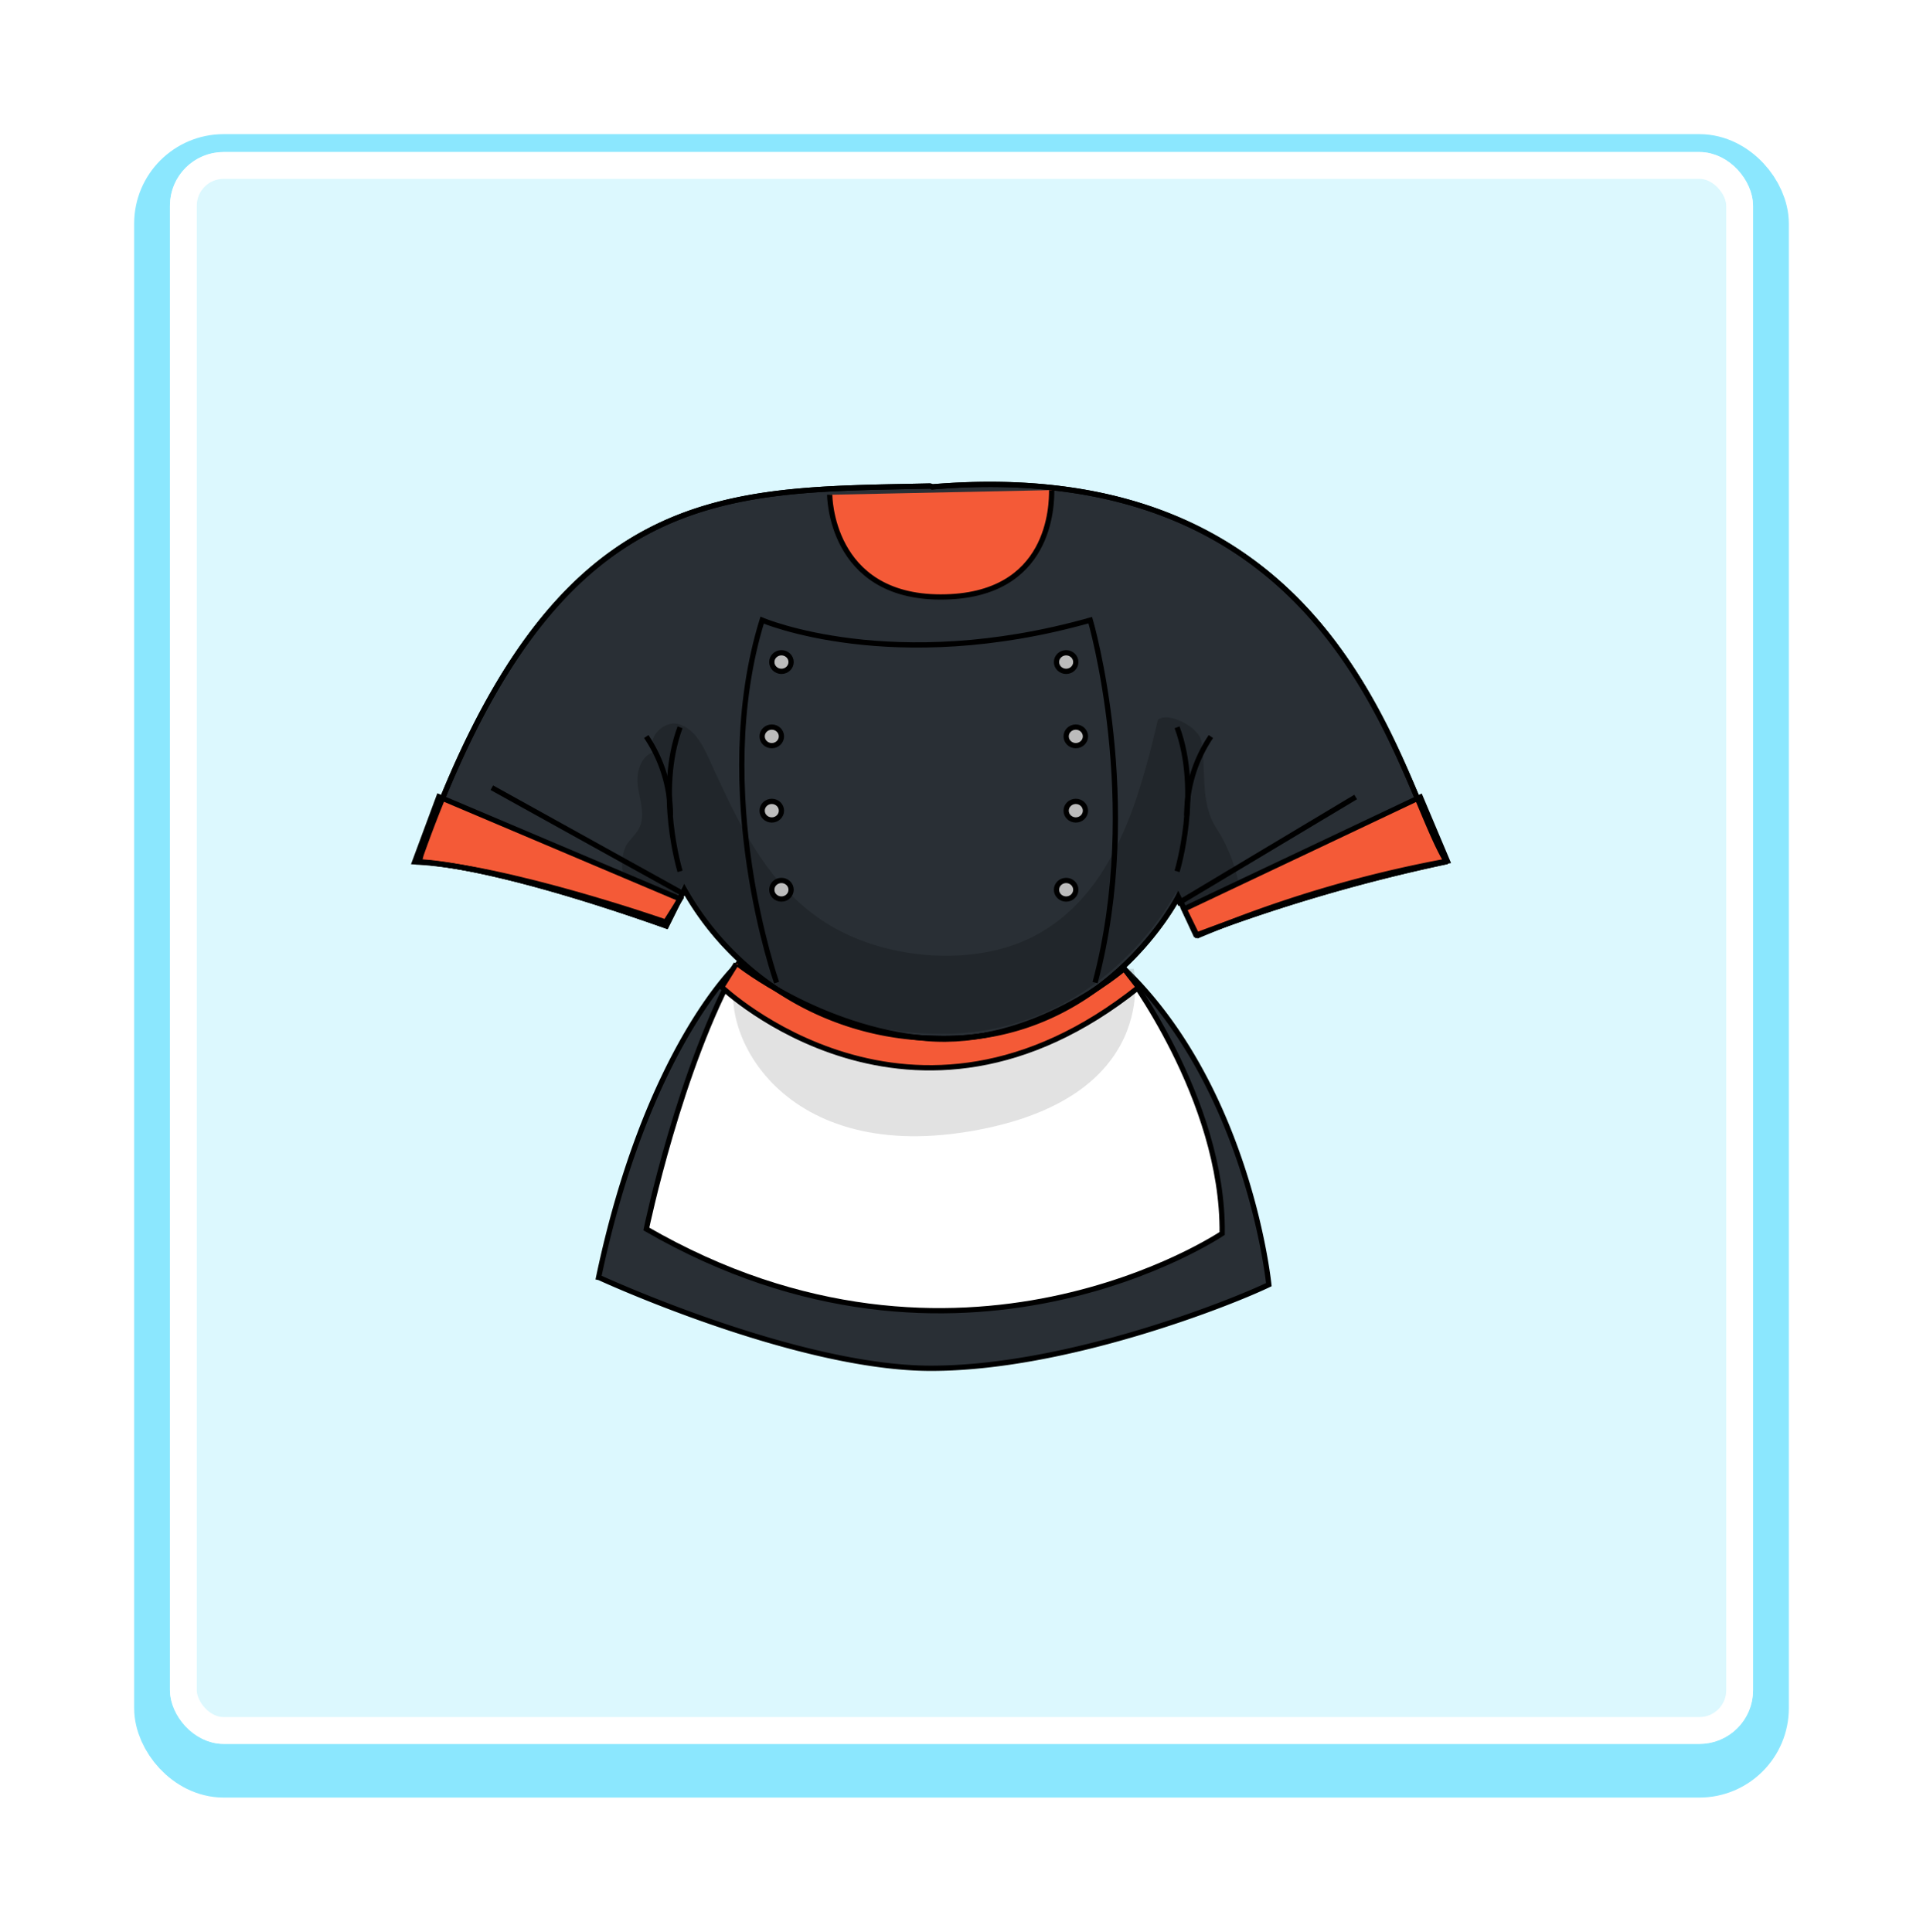 <svg xmlns="http://www.w3.org/2000/svg" xmlns:xlink="http://www.w3.org/1999/xlink" width="215" height="216" viewBox="0 0 215 216">
  <defs>
    <filter id="Rectangle_914" x="0" y="0" width="215" height="216" filterUnits="userSpaceOnUse">
      <feOffset dy="2" input="SourceAlpha"/>
      <feGaussianBlur stdDeviation="5" result="blur"/>
      <feFlood flood-color="#8be7fe" flood-opacity="0.2"/>
      <feComposite operator="in" in2="blur"/>
      <feComposite in="SourceGraphic"/>
    </filter>
  </defs>
  <g id="Group_10987" data-name="Group 10987" transform="translate(8948 -9964)">
    <g transform="matrix(1, 0, 0, 1, -8948, 9964)" filter="url(#Rectangle_914)">
      <rect id="Rectangle_914-2" data-name="Rectangle 914" width="177" height="178" rx="6" transform="translate(19 17)" fill="#fff" stroke="#8be7fe" stroke-linecap="round" stroke-linejoin="round" stroke-width="8"/>
    </g>
    <g id="Rectangle_899" data-name="Rectangle 899" transform="translate(-8929 9981)" fill="#dcf8fe" stroke="#fff" stroke-linecap="round" stroke-linejoin="round" stroke-width="3">
      <rect width="177" height="178" rx="6" stroke="none"/>
      <rect x="1.5" y="1.5" width="174" height="175" rx="4.5" fill="none"/>
    </g>
    <g id="Uniform" transform="translate(-1 64)" style="mix-blend-mode: luminosity;isolation: isolate">
      <path id="Path_28057" data-name="Path 28057" d="M98.037,2072.71s21.951,10.127,37.057,10.127,33.451-7.274,37.767-9.353c0,0-2.158-21.823-16.186-35.332a30.182,30.182,0,0,1-21.642,8.244,33.52,33.52,0,0,1-21.521-8.763s-10.251,9.353-15.646,35.332" transform="translate(-8977.999 7970.163)" fill="#292f35" stroke="#000" stroke-miterlimit="10" stroke-width="0.588"/>
      <path id="Path_28058" data-name="Path 28058" d="M156.675,2038.16s11.143,14.509,10.967,29.6c0,0-29.311,19.764-64.381-.5,0,0,3.777-18.186,10.251-29.617,0,0,7.553,8.313,21.521,8.763C149.114,2046.85,156.675,2038.16,156.675,2038.16Z" transform="translate(-8977.999 7970.163)" fill="#fff" stroke="#000" stroke-miterlimit="10" stroke-width="0.588"/>
      <path id="Path_28059" data-name="Path 28059" d="M157.754,2038.16s3.237,14.548-18.344,18.186-28.6-11.951-25.9-18.186c0,0,9.712,7.274,21.581,7.274s14.567-2.078,22.121-7.274" transform="translate(-8977.999 7970.163)" fill="#727272" opacity="0.2"/>
      <path id="Path_28060" data-name="Path 28060" d="M164.808,2034.38a189.574,189.574,0,0,1,27.776-8.165.773.773,0,0,0-.123-.471c-5.572-9.93-12.287-45.2-57.232-41.467a.61.61,0,0,0-.375-.091c-23.2.51-41.844-.587-56.711,41.038-.114.32-.184.658-.269.99,0,0,7.435,0,27.615,7.16l2.022-4.067a32.65,32.65,0,0,0,27.822,16.63c19.014.734,27.393-15.824,27.393-15.824Z" transform="translate(-8977.999 7970.163)" fill="#292f35" stroke="#000" stroke-miterlimit="10" stroke-width="0.588"/>
      <g id="Group_10980" data-name="Group 10980" transform="translate(-10266.43 8096.209)" opacity="0.57">
        <path id="Path_28061" data-name="Path 28061" d="M167.048,2022.52c-1.926-2.906-1.156-6.424-1.74-9.825-.258-1.5-3.625-3.331-4.855-2.375-2.154,9.257-5.125,19.6-13.767,24.156-6.865,3.616-16.955,2.67-23.462-1.517s-9.722-11.183-12.869-18.083c-.763-1.672-1.684-3.572-3.509-4.07s-3.916,2.034-2.38,3.1c-1.7.061-2.386,2.192-2.156,3.813s.883,3.36.1,4.811c-.385.714-1.075,1.242-1.456,1.957a4.889,4.889,0,0,0-.349,2.693,27.414,27.414,0,0,0,.68,4.3q1.895.638,3.965,1.371l2.022-4.067a32.65,32.65,0,0,0,27.822,16.63c19.014.734,27.393-15.824,27.393-15.824l2.082,4.266s1.976-.78,5.273-1.914a18.159,18.159,0,0,0-2.794-9.424Z" transform="translate(1288.431 -126.047)" fill="#1b2023"/>
      </g>
      <path id="Path_28062" data-name="Path 28062" d="M105.414,2032.94s-17.8-6.217-28.049-6.737l2.7-7.274,26.977,11.431-1.625,2.58" transform="translate(-8977.999 7970.163)" fill="#f45a37" stroke="#000" stroke-miterlimit="10" stroke-width="0.588"/>
      <path id="Path_28063" data-name="Path 28063" d="M164.768,2034.52a134.891,134.891,0,0,1,28.054-8.4l-3.017-7.157-26.446,12.53,1.409,3.032" transform="translate(-8977.999 7970.163)" fill="#f45a37" stroke="#000" stroke-miterlimit="10" stroke-width="0.588"/>
      <path id="Path_28064" data-name="Path 28064" d="M113.313,2037.61l-1.619,2.6s21.242,20.291,46.6.027l-1.619-2.078s-10.251,8.833-22.121,7.794-21.042-8.313-21.042-8.313" transform="translate(-8977.999 7970.163)" fill="#f45a37" stroke="#000" stroke-miterlimit="10" stroke-width="0.588"/>
      <ellipse id="Ellipse_472" data-name="Ellipse 472" cx="1.079" cy="1.039" rx="1.079" ry="1.039" transform="translate(-8860.709 9972.99)" fill="#bcbcbc" stroke="#000" stroke-miterlimit="10" stroke-width="0.588"/>
      <ellipse id="Ellipse_473" data-name="Ellipse 473" cx="1.079" cy="1.039" rx="1.079" ry="1.039" transform="translate(-8861.789 9981.3)" fill="#bcbcbc" stroke="#000" stroke-miterlimit="10" stroke-width="0.588"/>
      <ellipse id="Ellipse_474" data-name="Ellipse 474" cx="1.079" cy="1.039" rx="1.079" ry="1.039" transform="translate(-8861.789 9989.609)" fill="#bcbcbc" stroke="#000" stroke-miterlimit="10" stroke-width="0.588"/>
      <ellipse id="Ellipse_475" data-name="Ellipse 475" cx="1.079" cy="1.039" rx="1.079" ry="1.039" transform="translate(-8860.709 9998.45)" fill="#bcbcbc" stroke="#000" stroke-miterlimit="10" stroke-width="0.588"/>
      <ellipse id="Ellipse_476" data-name="Ellipse 476" cx="1.079" cy="1.039" rx="1.079" ry="1.039" transform="translate(-8828.879 9972.99)" fill="#bcbcbc" stroke="#000" stroke-miterlimit="10" stroke-width="0.588"/>
      <ellipse id="Ellipse_477" data-name="Ellipse 477" cx="1.079" cy="1.039" rx="1.079" ry="1.039" transform="translate(-8827.799 9981.3)" fill="#bcbcbc" stroke="#000" stroke-miterlimit="10" stroke-width="0.588"/>
      <ellipse id="Ellipse_478" data-name="Ellipse 478" cx="1.079" cy="1.039" rx="1.079" ry="1.039" transform="translate(-8827.799 9989.609)" fill="#bcbcbc" stroke="#000" stroke-miterlimit="10" stroke-width="0.588"/>
      <ellipse id="Ellipse_479" data-name="Ellipse 479" cx="1.079" cy="1.039" rx="1.079" ry="1.039" transform="translate(-8828.879 9998.45)" fill="#bcbcbc" stroke="#000" stroke-miterlimit="10" stroke-width="0.588"/>
      <path id="Path_28065" data-name="Path 28065" d="M164.808,2034.38a189.574,189.574,0,0,1,27.776-8.165.773.773,0,0,0-.123-.471c-5.572-9.93-12.287-45.2-57.232-41.467a.61.61,0,0,0-.375-.091c-23.2.51-41.844-.587-56.711,41.038-.114.32-.184.658-.269.99,0,0,7.435,0,27.615,7.16l2.022-4.067a32.65,32.65,0,0,0,27.822,16.63c19.014.734,27.393-15.824,27.393-15.824Z" transform="translate(-8977.999 7970.163)" fill="none" stroke="#000" stroke-miterlimit="10" stroke-width="0.588"/>
      <path id="Path_28066" data-name="Path 28066" d="M107.033,2027.27s-2.7-8.833,0-16.107" transform="translate(-8977.999 7970.163)" fill="none" stroke="#000" stroke-miterlimit="10" stroke-width="0.588"/>
      <path id="Path_28067" data-name="Path 28067" d="M105.954,2021.03a15.812,15.812,0,0,0-2.7-8.832" transform="translate(-8977.999 7970.163)" fill="none" stroke="#000" stroke-miterlimit="10" stroke-width="0.588"/>
      <path id="Path_28068" data-name="Path 28068" d="M162.6,2027.27s2.7-8.833,0-16.107" transform="translate(-8977.999 7970.163)" fill="none" stroke="#000" stroke-miterlimit="10" stroke-width="0.588"/>
      <path id="Path_28069" data-name="Path 28069" d="M163.684,2021.03a15.811,15.811,0,0,1,2.7-8.832" transform="translate(-8977.999 7970.163)" fill="none" stroke="#000" stroke-miterlimit="10" stroke-width="0.588"/>
      <line id="Line_60" data-name="Line 60" x1="21.52" y1="11.93" transform="translate(-8892.01 9988.079)" fill="none" stroke="#000" stroke-miterlimit="10" stroke-width="0.588"/>
      <line id="Line_61" data-name="Line 61" y1="11.95" x2="19.96" transform="translate(-8815.39 9989.119)" fill="none" stroke="#000" stroke-miterlimit="10" stroke-width="0.588"/>
      <path id="Path_28070" data-name="Path 28070" d="M117.829,2039.71s-7.553-21.3-1.619-40.528c0,0,14.567,6.235,36.688,0,0,0,5.935,20.264.54,40.528" transform="translate(-8977.999 7970.163)" fill="none" stroke="#000" stroke-miterlimit="10" stroke-width="0.588"/>
      <path id="Path_28071" data-name="Path 28071" d="M123.764,1985.16s0,11.431,12.409,11.431,12.409-10.392,12.409-11.951" transform="translate(-8977.999 7970.163)" fill="#f45a37" stroke="#000" stroke-miterlimit="10" stroke-width="0.588"/>
    </g>
  </g>
</svg>
